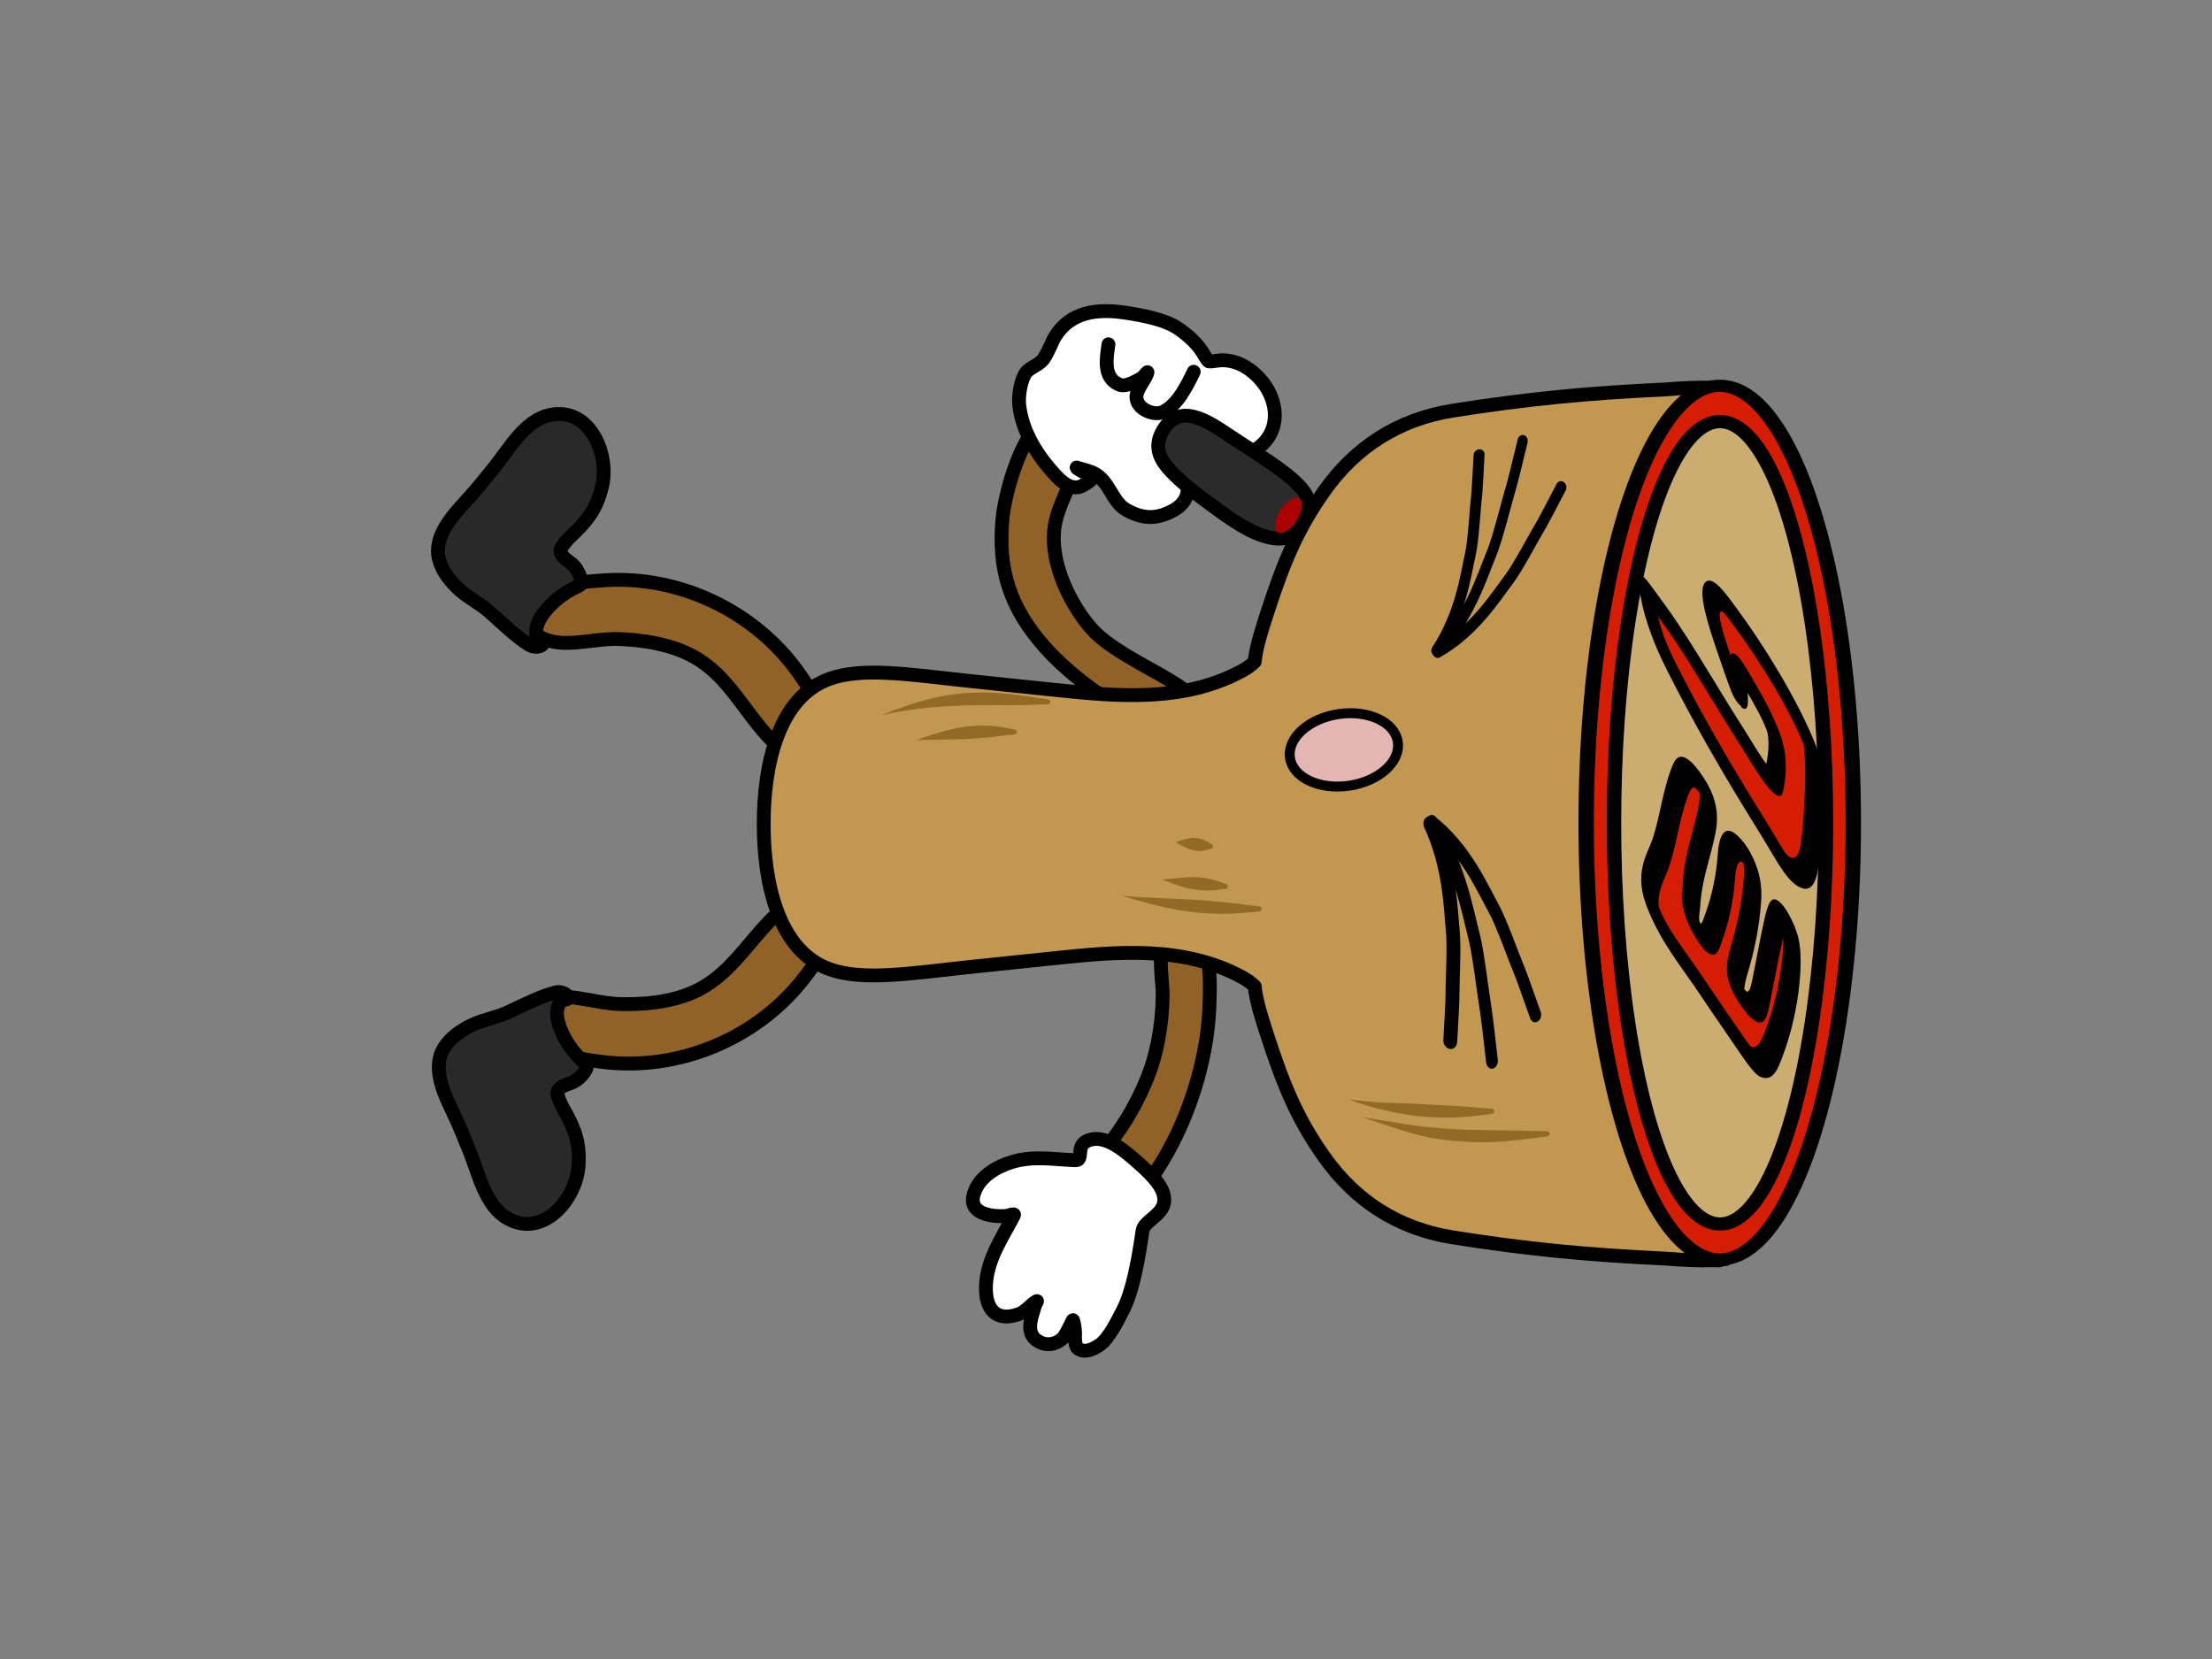 <?xml version="1.0" encoding="UTF-8" standalone="no"?>
<!DOCTYPE svg PUBLIC "-//W3C//DTD SVG 1.1//EN" "http://www.w3.org/Graphics/SVG/1.1/DTD/svg11.dtd">
<svg viewBox="0 0 480 360" version="1.1" xmlns="http://www.w3.org/2000/svg" xmlns:xlink="http://www.w3.org/1999/xlink" xml:space="preserve" xmlns:serif="http://www.serif.com/" style="fill-rule:evenodd;clip-rule:evenodd;stroke-linecap:round;stroke-linejoin:round;stroke-miterlimit:1.5;">
    <rect x="0" y="0" width="480" height="360" fill="#808080" stroke="none"/>
    <g transform="matrix(1,0,0,1,0,-750)">
        <g transform="matrix(0.951,0,0,1.059,-0.239,-44.953)">
            <rect id="stamp-knockout" x="0.251" y="750.845" width="504.966" height="340.025" style="fill:none;"/>
            <g id="stamp-knockout1" serif:id="stamp-knockout">
                <g id="stamp-rolling1" transform="matrix(6.44171e-17,0.945,-1.052,5.78348e-17,835.247,211.241)">
                    <g id="legs" transform="matrix(-1,0,0,1.104,895.665,-40.7)">
                        <g id="leg" transform="matrix(0.952,-0.277,0.306,0.862,-196.645,463.822)">
                            <g transform="matrix(1,0,0,1,37.248,-2.764)">
                                <path d="M261.243,250.641C254.936,253.785 258.093,259.844 261.239,264.612C264.646,269.776 268.565,274.161 270.46,280.104C272.331,285.972 271.497,292.578 269.844,298.713C268.218,304.754 263.743,309.996 264.956,315.691C265.562,318.535 270.308,318.91 272.584,317.518C277.576,314.464 279.15,310.394 280.847,306.135C286.989,290.722 284.418,272.871 274.867,259.959C271.779,255.786 265.747,248.396 261.243,250.641Z" style="fill:rgb(144,98,39);stroke:black;stroke-width:3px;"/>
                            </g>
                            <g transform="matrix(0.932,-0.361,0.361,0.932,-56.924,118.591)">
                                <path d="M264.339,310.169C264.74,308.793 262.368,309.541 262.064,311.663C261.656,314.506 261.951,318.542 262.184,322.757C262.321,325.218 261.691,328.517 261.796,330.741C261.921,333.397 262.523,336.323 264.118,338.522C267.21,342.786 273.675,342.224 278.227,341.951C281.281,341.768 284.329,341.79 287.386,341.8C292.366,341.816 299.276,343.044 303.584,339.615C310.556,334.066 305.26,324.108 298.677,320.991C295.232,319.36 292.765,318.909 288.809,319.16C287.483,319.244 285.799,319.606 283.826,319.59C283.591,319.589 282.515,319.5 282.321,319.345C280.995,318.286 281.745,316.336 281.475,314.777C281.277,313.631 280.052,310.712 278.817,311.355C273.757,313.989 268.385,313.93 266.214,312.911C265.006,312.343 263.988,311.375 264.339,310.169Z" style="fill:rgb(41,41,41);stroke:black;stroke-width:3px;"/>
                            </g>
                        </g>
                        <g id="leg1" serif:id="leg" transform="matrix(-0.969,-0.224,-0.248,0.877,478.08,442.863)">
                            <g transform="matrix(1,0,0,1,37.248,-2.764)">
                                <path d="M261.243,250.641C254.936,253.785 258.093,259.844 261.239,264.612C264.646,269.776 268.565,274.161 270.46,280.104C272.331,285.972 271.497,292.578 269.844,298.713C268.218,304.754 263.743,309.996 264.956,315.691C265.562,318.535 270.308,318.91 272.584,317.518C277.576,314.464 279.15,310.394 280.847,306.135C286.989,290.722 284.418,272.871 274.867,259.959C271.779,255.786 265.747,248.396 261.243,250.641Z" style="fill:rgb(144,98,39);stroke:black;stroke-width:3px;"/>
                            </g>
                            <g transform="matrix(0.991,-0.134,0.134,0.991,-0.417,35.623)">
                                <path d="M264.339,310.169C264.74,308.793 262.368,309.541 262.064,311.663C261.656,314.506 261.951,318.542 262.184,322.757C262.321,325.218 261.691,328.517 261.796,330.741C261.921,333.397 262.523,336.323 264.118,338.522C267.21,342.786 273.675,342.224 278.227,341.951C281.281,341.768 284.329,341.79 287.386,341.8C292.366,341.816 299.276,343.044 303.584,339.615C310.556,334.066 305.26,324.108 298.677,320.991C295.232,319.36 292.765,318.909 288.809,319.16C287.483,319.244 285.799,319.606 283.826,319.59C283.591,319.589 282.515,319.5 282.321,319.345C280.995,318.286 281.745,316.336 281.475,314.777C281.277,313.631 280.052,310.712 278.817,311.355C273.757,313.989 268.385,313.93 266.214,312.911C265.006,312.343 263.988,311.375 264.339,310.169Z" style="fill:rgb(41,41,41);stroke:black;stroke-width:3px;"/>
                            </g>
                        </g>
                    </g>
                    <g id="right-arm" transform="matrix(0.999,-0.047,0.047,0.999,469.654,371.144)">
                        <g transform="matrix(1,0,0,1,42.751,-1.782)">
                            <path d="M269.307,176.906C264.614,176.483 257.842,175.872 253.886,178.062C250.84,179.748 251.09,184.138 254.763,186.088C257.495,187.54 262.937,186.676 265.945,186.869C272.276,187.273 278.727,188.67 284.453,191.453C289.036,193.68 292.978,196.152 296.876,199.45C298.632,200.935 300.574,202.514 303.019,202.656C304.517,202.743 306.608,202.213 307.658,201.268C308.914,200.137 309.36,198.169 309.208,196.433C308.905,192.974 305.564,191.318 303.687,189.947C293.787,182.711 280.531,177.919 269.307,176.906Z" style="fill:rgb(144,98,39);stroke:black;stroke-width:3px;"/>
                        </g>
                        <g transform="matrix(1,0,0,1,42.751,-1.782)">
                            <path d="M310.791,188.688C308.038,188.085 305.176,190.432 301.666,194.074C298.802,197.045 295.039,201.057 296.648,204.823C297.692,207.268 300.813,205.588 300.669,207.45C300.335,211.764 299.172,216.469 300.423,221.3C301.253,224.503 303.194,228.496 306.958,229.814C309.57,230.73 311.023,229.191 311.68,226.582C311.968,225.441 312.054,224.243 312.029,223.069C312.017,222.489 311.458,221.041 311.961,221.33C316.796,224.119 321.429,227.815 327.414,228.143C331.935,228.391 334.901,226.347 333.454,221.397C332.944,219.652 331.558,218.768 330.789,217.27C330.656,217.012 331.316,217.517 331.583,217.631C332.126,217.863 332.701,218.017 333.255,218.222C335.221,218.95 337.604,219.562 339.102,217.855C340.588,216.161 340.649,213.955 339.109,212.023C338.688,211.494 336.101,210.089 335.303,209.659C334.936,209.461 337.722,209.229 338.136,209.276C339.309,209.41 341.001,209.426 341.483,208.813C342.647,207.331 341.698,205.286 340.835,203.957C339.534,201.953 335.63,199.828 333.618,198.668C329.516,196.303 322.592,194.779 316.593,193.619C314.598,193.233 313.504,189.283 310.791,188.688Z" style="fill:white;stroke:black;stroke-width:3px;"/>
                        </g>
                    </g>
                    <g id="left-arm" transform="matrix(0.97,0.244,-0.244,0.97,528.141,300.235)">
                        <g transform="matrix(1,0,0,1,37.796,5.996)">
                            <path d="M212.641,171.32C204.268,169.598 204.639,190.591 198.085,199.691C193.688,205.795 185.675,212.259 177.749,212.498C172.205,212.665 165.823,210.059 160.386,211.413C156.637,212.347 154.263,218.61 157.941,221.01C163.191,224.434 174.895,224.596 179.974,223.806C190.895,222.109 198.391,217.598 204.999,207.706C208.058,203.126 211.06,196.65 212.672,191.424C214.131,186.692 214.703,183.455 215.291,178.518C215.585,176.048 215.145,171.835 212.641,171.32Z" style="fill:rgb(144,98,39);stroke:black;stroke-width:3px;"/>
                        </g>
                        <g transform="matrix(1,0,0,1,37.796,5.996)">
                            <path d="M152.618,174.82C147.346,169.093 139.676,172.009 136.322,178.096C134.984,180.525 134.354,183.091 134.979,185.825C135.204,186.808 135.758,187.712 135.975,188.675C136.045,188.985 134.439,190.475 134.202,190.742C132.591,192.558 131.519,194.644 130.677,196.912C129.483,200.13 129.771,204.991 130.147,208.861C130.767,215.248 132.946,220.459 138.831,222.369C140.137,222.793 141.94,222.872 143.972,223.545C145.738,224.131 146.553,225.981 148.024,226.604C149.59,227.268 153.125,227.086 155.251,226.281C160.84,224.164 165.151,219.519 168.305,214.505C169.394,212.775 170.331,210.477 168.798,208.757C168.583,208.515 167.038,206.928 166.626,207.055C165.772,207.318 166.016,209.186 165.689,209.948C165.634,210.076 165.425,210.904 165.335,210.937C165.186,210.991 165.323,210.62 165.321,210.461C165.318,210.158 165.321,209.855 165.332,209.552C165.362,208.728 165.367,207.862 165.539,207.051C166.329,203.335 170.595,201.731 171.547,198.255C172.626,194.317 172.028,191.232 168.897,188.044C167.81,186.938 166.227,186.127 164.602,186.321" style="fill:white;stroke:black;stroke-width:3px;"/>
                        </g>
                        <g transform="matrix(1,0,0,1,37.796,5.996)">
                            <path d="M138.952,191.367C142.292,192.068 146.673,192.97 148.977,195.644C150.489,197.399 149.747,201.516 147.266,202.084C145.433,202.504 143.228,201.061 141.513,201.064C141.282,201.065 142.593,201.634 142.776,201.775C143.124,202.045 143.415,202.365 143.699,202.7C144.602,203.767 145.857,204.992 145.568,206.518C144.873,210.195 140.719,210.418 137.687,210.747" style="fill:none;stroke:black;stroke-width:3px;"/>
                        </g>
                        <g transform="matrix(1,0,0,1,37.796,5.996)">
                            <path d="M160.369,160.376C156.416,161.404 153.317,172.566 150.479,180.512C148.525,185.982 145.934,193.07 153.426,194.874C157.224,195.788 159.482,193.448 161.126,190.817C163.08,187.688 164.536,184.296 165.915,180.891C167.734,176.4 170.342,170.311 169.691,165.461C169.062,160.768 164.415,159.324 160.369,160.376Z" style="fill:rgb(43,43,43);stroke:black;stroke-width:3px;"/>
                        </g>
                        <g transform="matrix(1.108,0.356,-0.306,0.952,69.977,-47.166)">
                            <ellipse cx="164.986" cy="166.249" rx="3.732" ry="2.107" style="fill:rgb(171,0,0);"/>
                        </g>
                    </g>
                    <g id="body" transform="matrix(1,0,0,1,490.188,357.365)">
                        <g transform="matrix(1,0,0,1,113.675,-363.365)">
                            <path d="M145.629,426.103L239.972,425.415C240.037,425.844 240.089,426.306 240.131,426.797L240.258,426.798C240.247,427.307 240.235,427.811 240.223,428.316C240.333,431.126 240.176,434.643 239.863,438.454C239.072,455.502 237.792,468.577 235.269,484.578C233.386,496.523 227.274,505.776 217.908,512.427C209.655,518.286 202.538,521.243 191.676,524.78C188.482,525.819 183.951,527.313 180.816,527.576C180.078,528.36 179.424,529.245 178.876,530.251C171.923,543.008 173.319,557.603 174.697,570.747C175.379,577.249 175.998,583.454 176.729,590.235C178.076,602.725 179.639,612.544 177.145,619.684C173.217,630.934 158.278,634.1 145.629,634.067C132.98,634.1 118.041,630.934 114.112,619.684C111.619,612.544 113.182,602.725 114.529,590.235C115.259,583.454 115.879,577.249 116.56,570.747C117.939,557.603 119.335,543.008 112.382,530.251C111.834,529.245 111.18,528.36 110.442,527.576C107.307,527.313 102.776,525.819 99.582,524.78C88.72,521.243 81.603,518.286 73.35,512.427C63.984,505.776 57.872,496.523 55.989,484.578C53.466,468.577 52.186,455.502 51.395,438.454C51.082,434.643 50.925,431.126 51.035,428.316C51.023,427.811 51.011,427.307 51,426.798L51.127,426.797C51.169,426.306 51.221,425.844 51.286,425.415L145.629,426.103Z" style="fill:rgb(194,152,80);stroke:black;stroke-width:3px;"/>
                        </g>
                        <g transform="matrix(1.041,0,0,1.317,31.027,-19.627)">
                            <ellipse cx="219" cy="63" rx="91" ry="22" style="fill:rgb(213,29,3);stroke:black;stroke-width:2.53px;"/>
                        </g>
                        <g transform="matrix(0.956,0,0,1.045,49.678,-2.545)">
                            <ellipse cx="219" cy="63" rx="91" ry="22" style="fill:rgb(203,173,113);stroke:black;stroke-width:2.99px;"/>
                        </g>
                        <g transform="matrix(0.995,0.102,-0.102,0.995,41.73,-23.889)">
                            <path d="M253.233,162.141C253.203,161.838 253.425,161.567 253.729,161.537C254.033,161.507 254.303,161.729 254.333,162.032C254.805,164.451 255.331,166.89 255.603,169.424C255.868,171.888 255.968,174.399 255.925,176.903C255.89,178.912 255.71,180.904 255.482,182.886C255.133,185.928 254.581,188.862 253.979,191.752C253.965,188.821 253.773,185.867 253.603,182.831C253.494,180.868 253.345,178.907 253.27,176.93C253.178,174.466 253.112,172.002 253.104,169.561C253.096,167.04 253.245,164.58 253.233,162.141Z" style="fill:rgb(146,106,37);"/>
                        </g>
                        <g transform="matrix(0.995,0.102,-0.102,0.995,42.466,-24.035)">
                            <path d="M248.412,170.06C248.416,169.755 248.667,169.511 248.972,169.515C249.277,169.519 249.522,169.77 249.517,170.075C249.724,171.166 250.063,172.252 250.208,173.486C250.338,174.597 250.367,175.758 250.304,176.91C250.253,177.851 250.09,178.756 249.917,179.662C249.631,181.158 249.242,182.469 248.877,183.764C248.645,182.449 248.303,181.138 248.037,179.65C247.877,178.75 247.709,177.855 247.65,176.923C247.576,175.771 247.586,174.61 247.705,173.498C247.838,172.252 248.173,171.154 248.412,170.06Z" style="fill:rgb(146,106,37);"/>
                        </g>
                        <g transform="matrix(0.995,0.102,-0.102,0.995,42.466,-24.035)">
                            <path d="M240.092,174.143C240.096,173.838 240.347,173.594 240.652,173.599C240.957,173.603 241.201,173.854 241.197,174.159C241.414,174.776 241.715,175.327 241.839,176.101C241.936,176.706 241.934,177.361 241.848,177.997C241.776,178.53 241.598,178.993 241.43,179.488C241.124,180.389 240.792,181.018 240.556,181.764C240.19,181.05 239.85,180.402 239.55,179.473C239.385,178.961 239.236,178.471 239.194,177.918C239.146,177.271 239.195,176.611 239.338,176.008C239.516,175.259 239.862,174.744 240.092,174.143Z" style="fill:rgb(146,106,37);"/>
                        </g>
                        <g transform="matrix(1,0,0,0.587,16.041,95.847)">
                            <path d="M216.215,192.9C216.23,192.382 216.489,191.981 216.793,192.005C217.098,192.03 217.334,192.471 217.319,192.99C217.411,198.204 217.514,203.045 217.497,207.91C217.479,212.942 217.419,217.94 217.546,223.303C217.596,225.426 217.65,227.602 217.723,229.868C217.952,236.971 218.408,244.825 219.657,254.294C218.081,247.727 216.909,241.942 216.132,236.506C215.503,232.101 215.092,227.998 214.906,224.051C214.647,218.573 214.726,213.43 214.998,208.322C215.267,203.266 215.818,198.302 216.215,192.9Z" style="fill:rgb(146,106,37);"/>
                        </g>
                        <g transform="matrix(0.999,-0.043,0.043,0.999,1.426,10.483)">
                            <path d="M228.319,215.862C228.353,215.559 228.627,215.34 228.93,215.374C229.233,215.408 229.452,215.681 229.418,215.984C229.45,217.763 229.683,219.5 229.776,221.301C229.865,223.05 229.916,224.809 229.938,226.571C229.956,227.997 229.897,229.406 229.867,230.828C229.82,233.028 229.719,235.148 229.726,237.306C229.097,235.224 228.466,233.176 227.995,231.008C227.686,229.585 227.416,228.16 227.287,226.706C227.126,224.889 227.106,223.054 227.273,221.249C227.445,219.4 227.882,217.641 228.319,215.862Z" style="fill:rgb(146,106,37);"/>
                        </g>
                        <g transform="matrix(1,0,0,1,26.091,-0.828)">
                            <path d="M299.826,101.641C299.805,101.336 300.034,101.072 300.339,101.05C300.643,101.029 300.907,101.259 300.929,101.563C301.459,105.593 302.071,109.7 302.197,113.85C302.324,118.024 301.955,122.194 301.387,126.249C300.962,128.402 300.421,130.504 299.784,132.594C298.84,135.693 297.734,138.712 296.762,141.81C297.24,138.606 297.823,135.453 298.313,132.258C298.635,130.161 298.915,128.072 299.051,125.945C299.417,122.775 299.496,119.539 299.569,116.289C299.624,113.858 299.644,111.422 299.677,108.994C299.71,106.516 299.812,104.072 299.826,101.641Z" style="fill:rgb(146,106,37);"/>
                        </g>
                        <g transform="matrix(1,0,0,1,26.271,0.319)">
                            <path d="M294.788,112.49C294.78,112.185 295.02,111.931 295.325,111.922C295.63,111.914 295.885,112.154 295.893,112.459C296.199,115.06 296.562,117.665 296.654,120.332C296.744,122.96 296.655,125.613 296.396,128.242C296.188,130.355 295.82,132.44 295.377,134.508C294.707,137.643 293.789,140.656 292.733,143.632C293.024,141.56 293.203,139.494 293.354,137.383C293.531,134.899 293.557,132.418 293.657,129.91C293.723,128.257 293.832,126.604 293.923,124.952C294.037,122.875 294.121,120.802 294.26,118.74C294.403,116.629 294.647,114.567 294.788,112.49Z" style="fill:rgb(146,106,37);"/>
                        </g>
                    </g>
                    <g id="stamp" transform="matrix(1,0,-0.356,1.014,148.578,-6.47)">
                        <g transform="matrix(0.997,0.079,-0.928,0.866,585.05,350.269)">
                            <path d="M182.542,42.968C178.88,47.169 177.476,55.434 177.794,61.859C177.918,64.357 177.793,66.6 180.596,67.422C183.595,68.3 187.007,64.949 188.998,63.182C189.209,62.995 192.384,60.109 192.28,59.914C191.902,59.204 187.622,60.614 187.068,60.145C186.735,59.864 187.307,57.822 187.405,57.43C187.962,55.206 188.53,53.127 190.062,51.443C191.256,50.131 194.669,49.764 199.253,50.335C201.718,50.642 200.174,56.04 199.929,58.22C199.287,63.925 197.846,68.87 197.426,74.606C197.287,76.502 197.327,78.196 197.417,80.095C197.423,80.221 197.462,82.016 197.585,82.026C197.96,82.057 199.563,81.293 199.909,81.158C202.581,80.12 204.521,77.953 205.666,75.444C208.82,68.534 210.72,60.847 211.864,53.489C212.763,47.713 213.909,46.431 212.164,44.15C210.478,41.948 207.337,41.307 204.788,41.162C198.258,40.791 184.008,41.286 182.542,42.968Z" style="fill:rgb(213,29,3);stroke:black;stroke-width:4.26px;"/>
                        </g>
                        <g transform="matrix(0.997,0.079,-0.928,0.866,585.05,350.269)">
                            <path d="M224.777,44.39C222.555,47.62 226.988,47.511 244.917,49.326C248.596,49.699 252.865,49.871 251.78,54.625C251.488,55.905 246.396,54.959 245.344,54.785C239.522,53.822 233.574,53.088 227.662,53.148C225.235,53.173 221.749,53.577 222.963,56.67C223.886,59.024 228.009,59.391 230.051,59.354C235.352,59.259 241.157,60.003 246.576,61.138C248.02,61.44 250.698,61.778 251.211,63.357C251.325,63.708 250.99,65.4 250.777,65.597C249.265,66.989 247.641,66.493 245.546,66.542C239.631,66.681 232.587,65.105 226.679,64.519C225.65,64.417 221.513,63.969 221.143,65.669C220.975,66.44 220.996,67.457 221.217,68.088C221.977,70.258 224.579,70.802 226.88,71.288C234.565,72.91 240.625,72.849 247.952,74.503C250.277,75.027 257.201,77.081 259.179,74.87C261.739,72.008 261.048,67.525 261.229,63.949C261.394,60.69 261.633,56.826 261.717,53.564C261.74,52.695 261.932,50.174 261.345,49.453C259.283,46.923 255.053,46.166 252.05,45.524C237.715,42.46 225.929,42.715 224.777,44.39Z" style="fill:rgb(213,29,3);stroke:black;stroke-width:4.26px;"/>
                        </g>
                    </g>
                </g>
                <g transform="matrix(0.111,0.672,-0.745,0.099,399.865,819.348)">
                    <g id="mouth2">
                        <ellipse cx="105.746" cy="140.542" rx="10.92" ry="16.511" style="fill:rgb(227,182,180);stroke:black;stroke-width:3px;"/>
                    </g>
                </g>
                <g id="eyes2" transform="matrix(-0.057,0.943,-1.05,-0.051,450.906,815.979)">
                    <g transform="matrix(0.868,0,0,0.655,-121.926,22.013)">
                        <g transform="matrix(1,0,0,1,156.258,19.7)">
                            <path d="M117.367,117.377C127.109,107.558 138.674,104.044 144.886,101.403C149.111,99.607 158.648,97.483 164.397,95.83C164.687,95.747 170.972,94.254 175.985,93.157" style="fill:none;stroke:black;stroke-width:3.9px;"/>
                        </g>
                        <g transform="matrix(0.906,-0.248,0.264,0.965,136.19,53.044)">
                            <path d="M117.367,117.377C127.109,107.558 138.674,104.044 144.886,101.403C149.111,99.607 158.648,97.483 164.397,95.83C164.687,95.747 170.972,94.254 175.985,93.157" style="fill:none;stroke:black;stroke-width:3.79px;"/>
                        </g>
                        <g transform="matrix(0.811,0.22,-0.261,0.965,209.429,-1.601)">
                            <path d="M117.367,117.377C127.109,107.558 138.674,104.044 144.886,101.403C149.111,99.607 158.648,97.483 164.397,95.83C164.687,95.747 170.972,94.254 175.985,93.157" style="fill:none;stroke:black;stroke-width:4.66px;"/>
                        </g>
                    </g>
                    <g transform="matrix(-0.794,0,0,0.655,295.621,22.666)">
                        <g transform="matrix(1,0,0,1,156.258,19.7)">
                            <path d="M117.367,117.377C127.109,107.558 138.674,104.044 144.886,101.403C149.111,99.607 158.648,97.483 164.397,95.83C164.687,95.747 170.972,94.254 175.985,93.157" style="fill:none;stroke:black;stroke-width:3.4px;"/>
                        </g>
                        <g transform="matrix(0.906,-0.248,0.264,0.965,136.19,53.044)">
                            <path d="M117.367,117.377C127.109,107.558 138.674,104.044 144.886,101.403C149.111,99.607 158.648,97.483 164.397,95.83C164.687,95.747 170.972,94.254 175.985,93.157" style="fill:none;stroke:black;stroke-width:3.53px;"/>
                        </g>
                        <g transform="matrix(0.811,0.22,-0.261,0.965,209.429,-1.601)">
                            <path d="M117.367,117.377C127.109,107.558 138.674,104.044 144.886,101.403C149.111,99.607 158.648,97.483 164.397,95.83C164.687,95.747 170.972,94.254 175.985,93.157" style="fill:none;stroke:black;stroke-width:3.66px;"/>
                        </g>
                    </g>
                </g>
            </g>
        </g>
    </g>
</svg>
